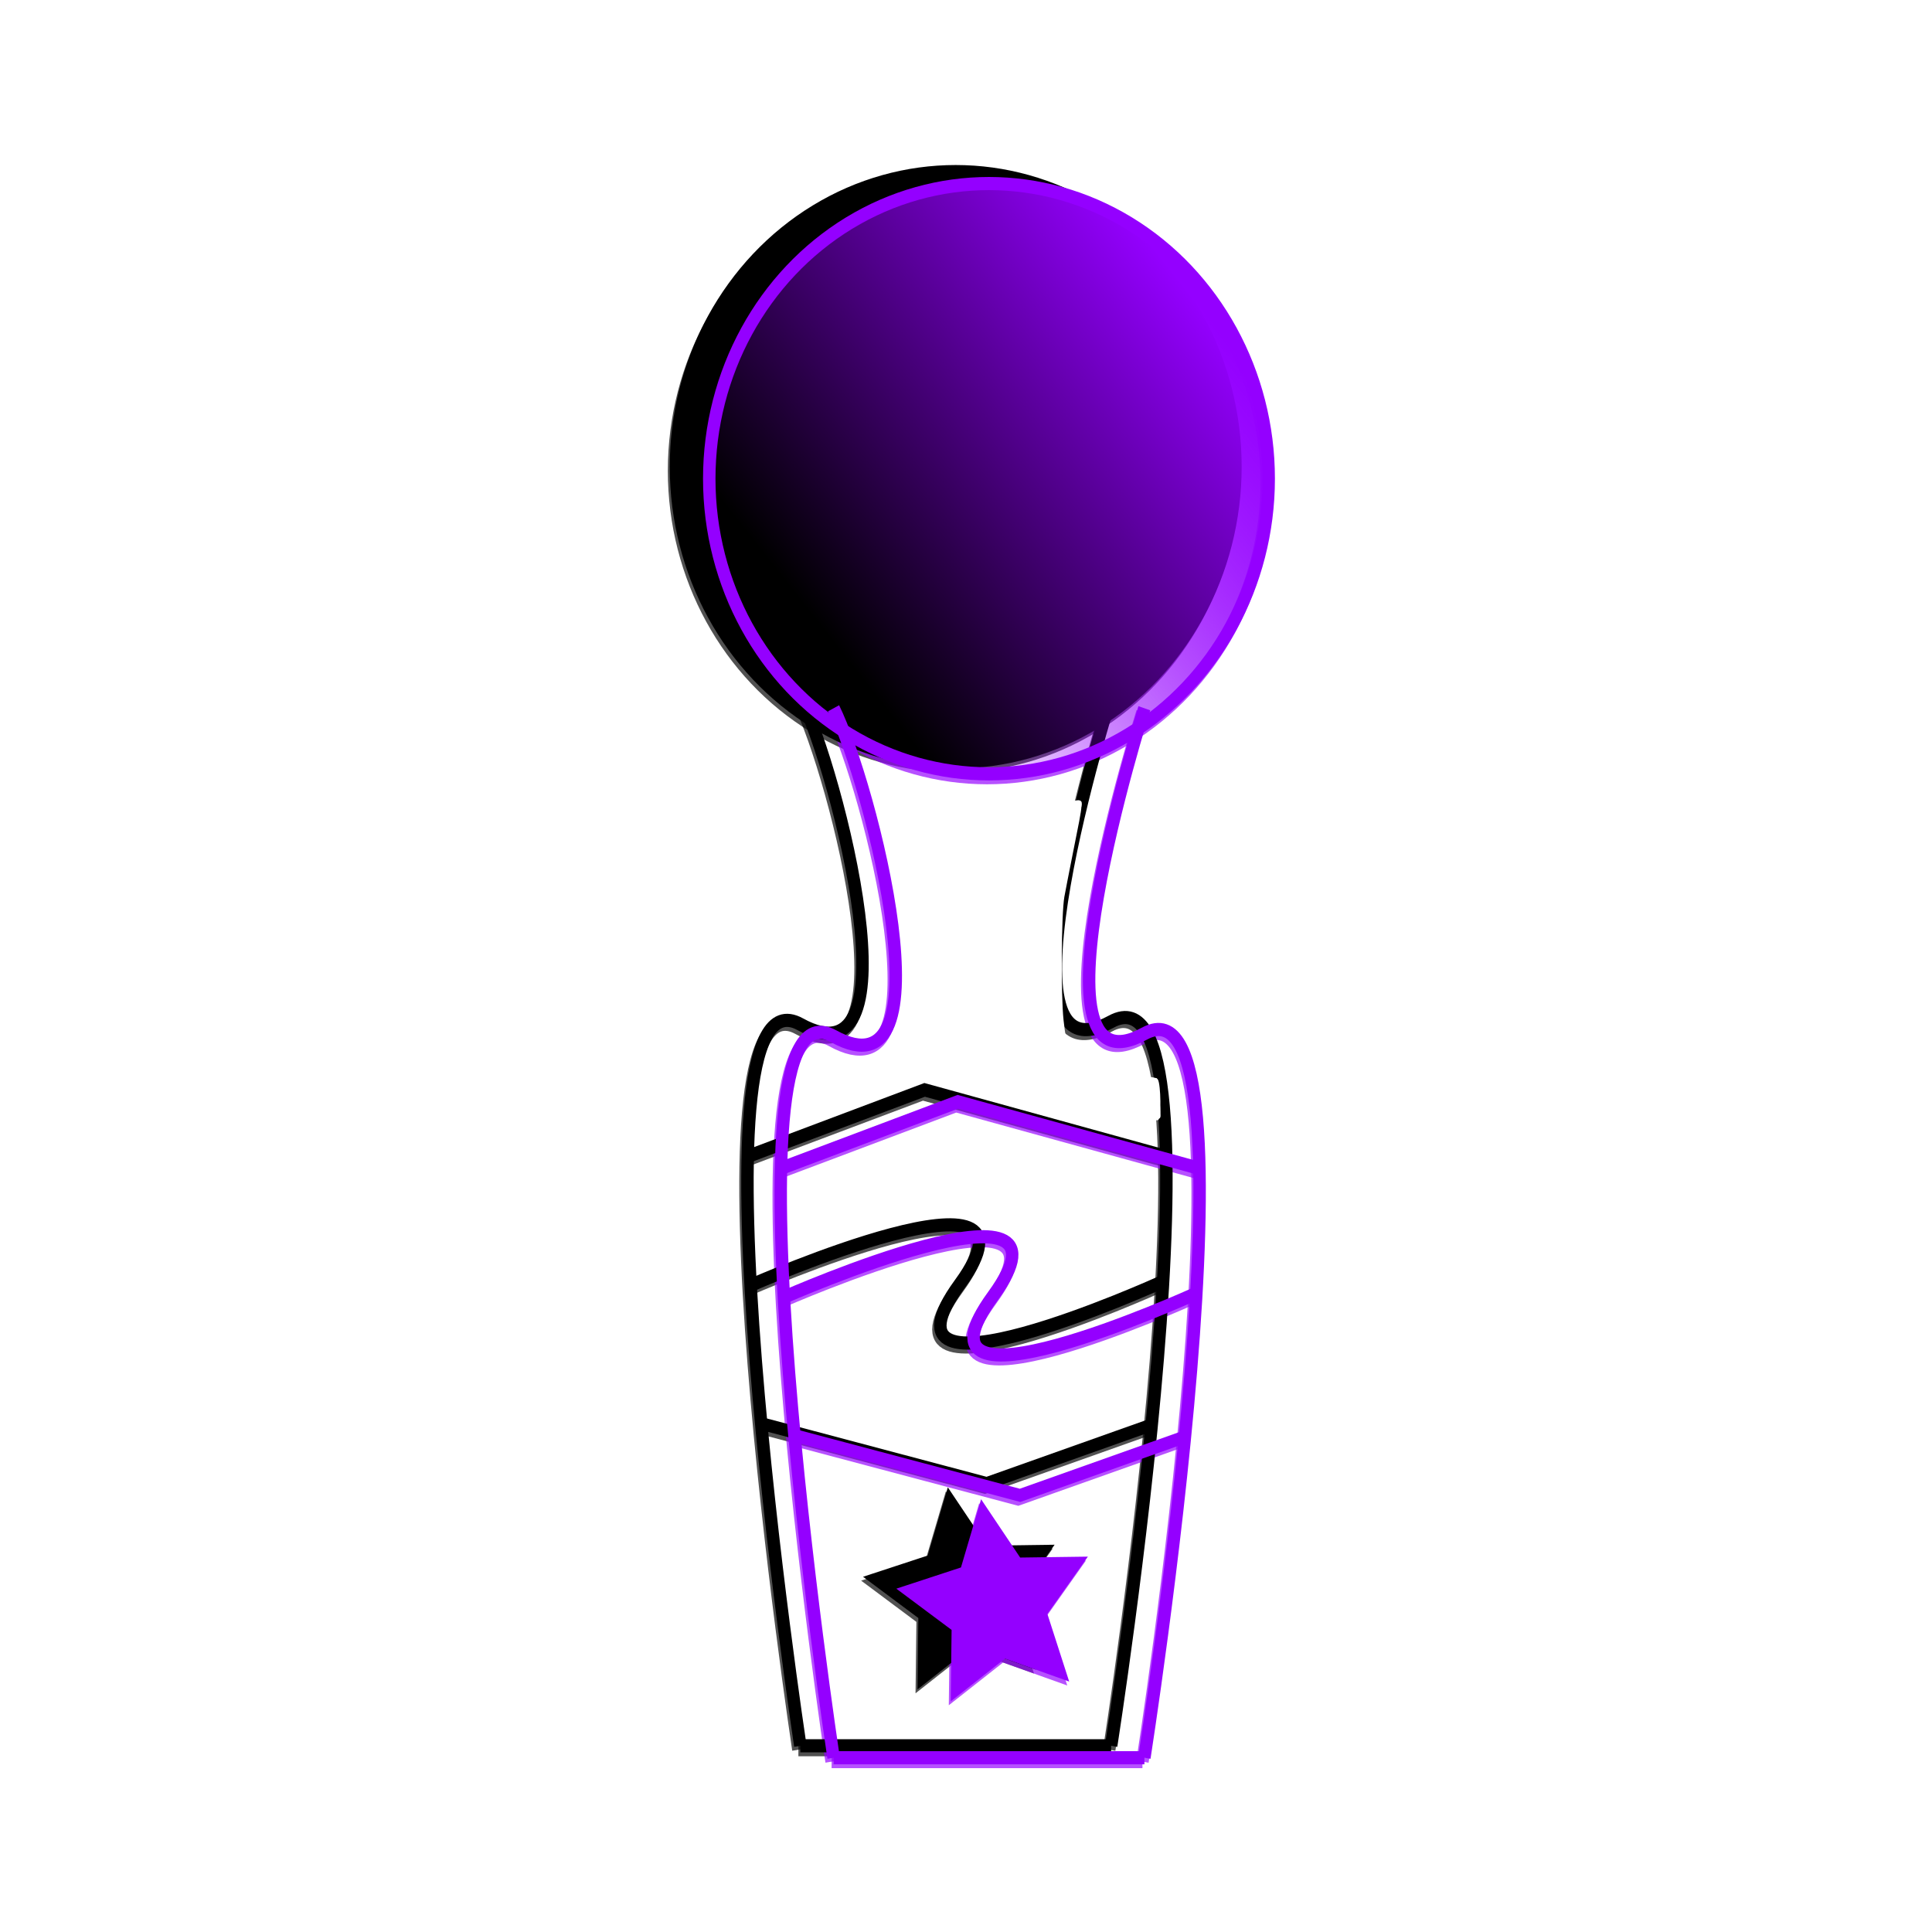 <?xml version="1.0" encoding="UTF-8" standalone="no"?>
<svg
   xmlns:dc="http://purl.org/dc/elements/1.1/"
   xmlns:cc="http://creativecommons.org/ns#"
   xmlns:rdf="http://www.w3.org/1999/02/22-rdf-syntax-ns#"
   xmlns:svg="http://www.w3.org/2000/svg"
   xmlns="http://www.w3.org/2000/svg"
   xmlns:xlink="http://www.w3.org/1999/xlink"
   xmlns:sodipodi="http://sodipodi.sourceforge.net/DTD/sodipodi-0.dtd"
   xmlns:inkscape="http://www.inkscape.org/namespaces/inkscape"
   width="200"
   height="200"
   viewBox="0 0 52.917 52.917"
   version="1.1"
   id="svg9527"
   inkscape:version="1.0.2 (e86c870879, 2021-01-15, custom)"
   sodipodi:docname="pd.svg"
   inkscape:export-filename="C:\Users\guilh\OneDrive\Ambiente de Trabalho\Estudar\12º ano\AI\edição de imagem\chessPieces\bin\pd.png"
   inkscape:export-xdpi="96"
   inkscape:export-ydpi="96">
  <defs
     id="defs9521">
    <linearGradient
       inkscape:collect="always"
       id="linearGradient10366">
      <stop
         style="stop-color:#9400ff;stop-opacity:1;"
         offset="0"
         id="stop10362" />
      <stop
         style="stop-color:#9400ff;stop-opacity:0;"
         offset="1"
         id="stop10364" />
    </linearGradient>
    <linearGradient
       inkscape:collect="always"
       xlink:href="#linearGradient10366"
       id="linearGradient10368"
       x1="33.073"
       y1="13.229"
       x2="25.135"
       y2="19.844"
       gradientUnits="userSpaceOnUse" />
    <linearGradient
       inkscape:collect="always"
       xlink:href="#linearGradient10366"
       id="linearGradient10442"
       gradientUnits="userSpaceOnUse"
       x1="33.073"
       y1="13.229"
       x2="25.135"
       y2="19.844"
       gradientTransform="translate(5.292,46.302)" />
    <linearGradient
       inkscape:collect="always"
       xlink:href="#linearGradient10366"
       id="linearGradient10572"
       gradientUnits="userSpaceOnUse"
       x1="33.073"
       y1="13.229"
       x2="25.135"
       y2="19.844"
       gradientTransform="translate(0.041,-0.079)" />
    <filter
       inkscape:collect="always"
       style="color-interpolation-filters:sRGB"
       id="filter26078"
       x="-0.053"
       width="1.105"
       y="-0.053"
       height="1.105">
      <feGaussianBlur
         inkscape:collect="always"
         stdDeviation="0.262"
         id="feGaussianBlur26080" />
    </filter>
    <filter
       inkscape:collect="always"
       style="color-interpolation-filters:sRGB"
       id="filter26082"
       x="-0.256"
       width="1.513"
       y="-0.03"
       height="1.059">
      <feGaussianBlur
         inkscape:collect="always"
         stdDeviation="0.262"
         id="feGaussianBlur26084" />
    </filter>
    <filter
       inkscape:collect="always"
       style="color-interpolation-filters:sRGB"
       id="filter26086"
       x="-0.267"
       width="1.534"
       y="-0.03"
       height="1.059">
      <feGaussianBlur
         inkscape:collect="always"
         stdDeviation="0.262"
         id="feGaussianBlur26088" />
    </filter>
    <filter
       inkscape:collect="always"
       style="color-interpolation-filters:sRGB"
       id="filter26090">
      <feGaussianBlur
         inkscape:collect="always"
         stdDeviation="0.262"
         id="feGaussianBlur26092" />
    </filter>
    <filter
       inkscape:collect="always"
       style="color-interpolation-filters:sRGB"
       id="filter26094"
       x="-0.072"
       width="1.143"
       y="-0.475"
       height="1.949">
      <feGaussianBlur
         inkscape:collect="always"
         stdDeviation="0.262"
         id="feGaussianBlur26096" />
    </filter>
    <filter
       inkscape:collect="always"
       style="color-interpolation-filters:sRGB"
       id="filter26098"
       x="-0.072"
       width="1.144"
       y="-0.263"
       height="1.527">
      <feGaussianBlur
         inkscape:collect="always"
         stdDeviation="0.262"
         id="feGaussianBlur26100" />
    </filter>
    <filter
       inkscape:collect="always"
       style="color-interpolation-filters:sRGB"
       id="filter26102"
       x="-0.076"
       width="1.152"
       y="-0.528"
       height="2.056">
      <feGaussianBlur
         inkscape:collect="always"
         stdDeviation="0.262"
         id="feGaussianBlur26104" />
    </filter>
    <filter
       inkscape:collect="always"
       style="color-interpolation-filters:sRGB"
       id="filter26106"
       x="-0.179"
       width="1.357"
       y="-0.179"
       height="1.357">
      <feGaussianBlur
         inkscape:collect="always"
         stdDeviation="0.262"
         id="feGaussianBlur26108" />
    </filter>
    <filter
       inkscape:collect="always"
       style="color-interpolation-filters:sRGB"
       id="filter26110"
       x="-0.053"
       width="1.105"
       y="-0.053"
       height="1.105">
      <feGaussianBlur
         inkscape:collect="always"
         stdDeviation="0.262"
         id="feGaussianBlur26112" />
    </filter>
    <filter
       inkscape:collect="always"
       style="color-interpolation-filters:sRGB"
       id="filter26114"
       x="-0.256"
       width="1.513"
       y="-0.03"
       height="1.059">
      <feGaussianBlur
         inkscape:collect="always"
         stdDeviation="0.262"
         id="feGaussianBlur26116" />
    </filter>
    <filter
       inkscape:collect="always"
       style="color-interpolation-filters:sRGB"
       id="filter26118"
       x="-0.267"
       width="1.534"
       y="-0.03"
       height="1.059">
      <feGaussianBlur
         inkscape:collect="always"
         stdDeviation="0.262"
         id="feGaussianBlur26120" />
    </filter>
    <filter
       inkscape:collect="always"
       style="color-interpolation-filters:sRGB"
       id="filter26122">
      <feGaussianBlur
         inkscape:collect="always"
         stdDeviation="0.262"
         id="feGaussianBlur26124" />
    </filter>
    <filter
       inkscape:collect="always"
       style="color-interpolation-filters:sRGB"
       id="filter26126"
       x="-0.072"
       width="1.143"
       y="-0.475"
       height="1.949">
      <feGaussianBlur
         inkscape:collect="always"
         stdDeviation="0.262"
         id="feGaussianBlur26128" />
    </filter>
    <filter
       inkscape:collect="always"
       style="color-interpolation-filters:sRGB"
       id="filter26130"
       x="-0.072"
       width="1.144"
       y="-0.263"
       height="1.527">
      <feGaussianBlur
         inkscape:collect="always"
         stdDeviation="0.262"
         id="feGaussianBlur26132" />
    </filter>
    <filter
       inkscape:collect="always"
       style="color-interpolation-filters:sRGB"
       id="filter26134"
       x="-0.076"
       width="1.152"
       y="-0.528"
       height="2.056">
      <feGaussianBlur
         inkscape:collect="always"
         stdDeviation="0.262"
         id="feGaussianBlur26136" />
    </filter>
    <filter
       inkscape:collect="always"
       style="color-interpolation-filters:sRGB"
       id="filter26138"
       x="-0.179"
       width="1.357"
       y="-0.179"
       height="1.357">
      <feGaussianBlur
         inkscape:collect="always"
         stdDeviation="0.262"
         id="feGaussianBlur26140" />
    </filter>
    <filter
       inkscape:collect="always"
       style="color-interpolation-filters:sRGB"
       id="filter26078-4"
       x="-0.053"
       width="1.105"
       y="-0.053"
       height="1.105">
      <feGaussianBlur
         inkscape:collect="always"
         stdDeviation="0.262"
         id="feGaussianBlur26080-2" />
    </filter>
    <filter
       inkscape:collect="always"
       style="color-interpolation-filters:sRGB"
       id="filter26082-4"
       x="-0.256"
       width="1.513"
       y="-0.03"
       height="1.059">
      <feGaussianBlur
         inkscape:collect="always"
         stdDeviation="0.262"
         id="feGaussianBlur26084-6" />
    </filter>
    <filter
       inkscape:collect="always"
       style="color-interpolation-filters:sRGB"
       id="filter26086-2"
       x="-0.267"
       width="1.534"
       y="-0.03"
       height="1.059">
      <feGaussianBlur
         inkscape:collect="always"
         stdDeviation="0.262"
         id="feGaussianBlur26088-7" />
    </filter>
    <filter
       inkscape:collect="always"
       style="color-interpolation-filters:sRGB"
       id="filter26090-8">
      <feGaussianBlur
         inkscape:collect="always"
         stdDeviation="0.262"
         id="feGaussianBlur26092-1" />
    </filter>
    <filter
       inkscape:collect="always"
       style="color-interpolation-filters:sRGB"
       id="filter26094-4"
       x="-0.072"
       width="1.143"
       y="-0.475"
       height="1.949">
      <feGaussianBlur
         inkscape:collect="always"
         stdDeviation="0.262"
         id="feGaussianBlur26096-5" />
    </filter>
    <filter
       inkscape:collect="always"
       style="color-interpolation-filters:sRGB"
       id="filter26098-3"
       x="-0.072"
       width="1.144"
       y="-0.263"
       height="1.527">
      <feGaussianBlur
         inkscape:collect="always"
         stdDeviation="0.262"
         id="feGaussianBlur26100-9" />
    </filter>
    <filter
       inkscape:collect="always"
       style="color-interpolation-filters:sRGB"
       id="filter26102-6"
       x="-0.076"
       width="1.152"
       y="-0.528"
       height="2.056">
      <feGaussianBlur
         inkscape:collect="always"
         stdDeviation="0.262"
         id="feGaussianBlur26104-9" />
    </filter>
    <filter
       inkscape:collect="always"
       style="color-interpolation-filters:sRGB"
       id="filter26106-9"
       x="-0.179"
       width="1.357"
       y="-0.179"
       height="1.357">
      <feGaussianBlur
         inkscape:collect="always"
         stdDeviation="0.262"
         id="feGaussianBlur26108-5" />
    </filter>
    <filter
       inkscape:collect="always"
       style="color-interpolation-filters:sRGB"
       id="filter26110-2"
       x="-0.053"
       width="1.105"
       y="-0.053"
       height="1.105">
      <feGaussianBlur
         inkscape:collect="always"
         stdDeviation="0.262"
         id="feGaussianBlur26112-2" />
    </filter>
    <filter
       inkscape:collect="always"
       style="color-interpolation-filters:sRGB"
       id="filter26114-6"
       x="-0.256"
       width="1.513"
       y="-0.03"
       height="1.059">
      <feGaussianBlur
         inkscape:collect="always"
         stdDeviation="0.262"
         id="feGaussianBlur26116-0" />
    </filter>
    <filter
       inkscape:collect="always"
       style="color-interpolation-filters:sRGB"
       id="filter26118-4"
       x="-0.267"
       width="1.534"
       y="-0.03"
       height="1.059">
      <feGaussianBlur
         inkscape:collect="always"
         stdDeviation="0.262"
         id="feGaussianBlur26120-8" />
    </filter>
    <filter
       inkscape:collect="always"
       style="color-interpolation-filters:sRGB"
       id="filter26122-9">
      <feGaussianBlur
         inkscape:collect="always"
         stdDeviation="0.262"
         id="feGaussianBlur26124-3" />
    </filter>
    <filter
       inkscape:collect="always"
       style="color-interpolation-filters:sRGB"
       id="filter26126-9"
       x="-0.072"
       width="1.143"
       y="-0.475"
       height="1.949">
      <feGaussianBlur
         inkscape:collect="always"
         stdDeviation="0.262"
         id="feGaussianBlur26128-7" />
    </filter>
    <filter
       inkscape:collect="always"
       style="color-interpolation-filters:sRGB"
       id="filter26130-6"
       x="-0.072"
       width="1.144"
       y="-0.263"
       height="1.527">
      <feGaussianBlur
         inkscape:collect="always"
         stdDeviation="0.262"
         id="feGaussianBlur26132-0" />
    </filter>
    <filter
       inkscape:collect="always"
       style="color-interpolation-filters:sRGB"
       id="filter26134-1"
       x="-0.076"
       width="1.152"
       y="-0.528"
       height="2.056">
      <feGaussianBlur
         inkscape:collect="always"
         stdDeviation="0.262"
         id="feGaussianBlur26136-2" />
    </filter>
    <filter
       inkscape:collect="always"
       style="color-interpolation-filters:sRGB"
       id="filter26138-6"
       x="-0.179"
       width="1.357"
       y="-0.179"
       height="1.357">
      <feGaussianBlur
         inkscape:collect="always"
         stdDeviation="0.262"
         id="feGaussianBlur26140-4" />
    </filter>
  </defs>
  <sodipodi:namedview
     id="base"
     pagecolor="#ffffff"
     bordercolor="#666666"
     borderopacity="1.0"
     inkscape:pageopacity="0.0"
     inkscape:pageshadow="2"
     inkscape:zoom="3.959798"
     inkscape:cx="108.04907"
     inkscape:cy="106.05736"
     inkscape:document-units="mm"
     inkscape:current-layer="layer1"
     inkscape:document-rotation="0"
     showgrid="true"
     units="px"
     showguides="true"
     inkscape:guide-bbox="true"
     inkscape:snap-global="true"
     inkscape:window-width="1738"
     inkscape:window-height="1030"
     inkscape:window-x="151"
     inkscape:window-y="0"
     inkscape:window-maximized="0">
    <inkscape:grid
       type="xygrid"
       id="grid10090" />
    <sodipodi:guide
       position="27.781,48.948"
       orientation="0,-1"
       id="guide10092" />
    <sodipodi:guide
       position="5.292,25.135"
       orientation="1,0"
       id="guide10094" />
    <sodipodi:guide
       position="27.662,4.474"
       orientation="0,-1"
       id="guide10096" />
    <sodipodi:guide
       position="47.625,25.135"
       orientation="1,0"
       id="guide10098" />
  </sodipodi:namedview>
  <g
     inkscape:label="Camada 1"
     inkscape:groupmode="layer"
     id="layer1">
    <circle
       style="opacity:0.68;fill:url(#linearGradient10442);fill-opacity:1;stroke:#9400ff;stroke-width:0.265;stroke-opacity:1"
       id="path10100-6"
       cx="33.734"
       cy="62.839"
       r="5.953" />
    <path
       style="opacity:0.68;fill:none;stroke:#9400ff;stroke-width:0.265px;stroke-linecap:butt;stroke-linejoin:miter;stroke-opacity:1"
       d="m 30.427,67.469 c 0.795,1.526 2.532,7.945 1e-6,6.615 -2.532,-1.33 -1e-6,14.552 -1e-6,14.552"
       id="path10104-46"
       sodipodi:nodetypes="czc" />
    <path
       style="opacity:0.68;fill:none;stroke:#9400ff;stroke-width:0.265px;stroke-linecap:butt;stroke-linejoin:miter;stroke-opacity:1"
       d="m 37.042,67.469 c 0,0 -2.646,7.938 0,6.563 2.646,-1.375 0,14.604 0,14.604"
       id="path10106-5"
       sodipodi:nodetypes="czc" />
    <path
       style="opacity:0.68;fill:none;stroke:#9400ff;stroke-width:0.265px;stroke-linecap:butt;stroke-linejoin:miter;stroke-opacity:1"
       d="m 30.427,88.635 c 6.615,0 6.615,0 6.615,0"
       id="path10108-6" />
    <path
       style="opacity:0.68;fill:none;stroke:#9400ff;stroke-width:0.265px;stroke-linecap:butt;stroke-linejoin:miter;stroke-opacity:1"
       d="m 29.364,76.729 3.709,-1.323 5.058,1.323 -0.002,-0.024"
       id="path10110-9"
       sodipodi:nodetypes="cccc" />
    <path
       style="opacity:0.68;fill:none;stroke:#9400ff;stroke-width:0.265px;stroke-linecap:butt;stroke-linejoin:miter;stroke-opacity:1"
       d="m 29.364,79.351 c 0,0 6.532,-2.731 4.459,-0.031 -2.073,2.7 4.275,-0.029 4.275,-0.029"
       id="path10112-2"
       sodipodi:nodetypes="czc" />
    <path
       style="opacity:0.68;fill:none;stroke:#9400ff;stroke-width:0.256px;stroke-linecap:butt;stroke-linejoin:miter;stroke-opacity:1"
       d="m 29.67,82.154 4.725,1.189 3.532,-1.189"
       id="path10114-7"
       sodipodi:nodetypes="ccc" />
    <path
       sodipodi:type="star"
       style="opacity:0.68;fill:#9400ff;stroke:#9400ff;stroke-width:0.265;stroke-opacity:1"
       id="path10120-6"
       sodipodi:sides="5"
       sodipodi:cx="33.906403"
       sodipodi:cy="85.564903"
       sodipodi:r1="1.8708867"
       sodipodi:r2="0.93544334"
       sodipodi:arg1="0.78539816"
       sodipodi:arg2="1.4137167"
       inkscape:flatsided="false"
       inkscape:rounded="0"
       inkscape:randomized="0"
       inkscape:transform-center-x="0.090440696"
       inkscape:transform-center-y="-0.09044083"
       d="m 35.229,86.888 -1.177,-0.399 -0.996,0.743 0.016,-1.242 -1.014,-0.717 1.186,-0.369 0.369,-1.186 0.717,1.014 1.242,-0.016 -0.743,0.996 z" />
    <circle
       style="opacity:0.68;fill:#000000;fill-opacity:1;stroke:#000000;stroke-width:0.265;stroke-opacity:1"
       id="path10100-1-5"
       cx="12.527"
       cy="61.813"
       r="5.953" />
    <path
       style="opacity:0.68;fill:none;stroke:#000000;stroke-width:0.265px;stroke-linecap:butt;stroke-linejoin:miter;stroke-opacity:1"
       d="m 9.22,66.444 c 0.795,1.526 2.532,7.945 10e-7,6.615 -2.532,-1.33 -10e-7,14.552 -10e-7,14.552"
       id="path10104-07-3"
       sodipodi:nodetypes="czc" />
    <path
       style="opacity:0.68;fill:none;stroke:#000000;stroke-width:0.265px;stroke-linecap:butt;stroke-linejoin:miter;stroke-opacity:1"
       d="m 15.834,66.444 c 0,0 -2.646,7.938 0,6.563 2.646,-1.375 0,14.604 0,14.604"
       id="path10106-8-3"
       sodipodi:nodetypes="czc" />
    <path
       style="opacity:0.68;fill:none;stroke:#000000;stroke-width:0.265px;stroke-linecap:butt;stroke-linejoin:miter;stroke-opacity:1"
       d="m 9.22,87.61 c 6.615,0 6.615,0 6.615,0"
       id="path10108-1-2" />
    <path
       style="opacity:0.68;fill:none;stroke:#000000;stroke-width:0.265px;stroke-linecap:butt;stroke-linejoin:miter;stroke-opacity:1"
       d="m 8.157,75.704 3.709,-1.323 5.058,1.323 -0.002,-0.024"
       id="path10110-6-2"
       sodipodi:nodetypes="cccc" />
    <path
       style="opacity:0.68;fill:none;stroke:#000000;stroke-width:0.265px;stroke-linecap:butt;stroke-linejoin:miter;stroke-opacity:1"
       d="m 8.157,78.326 c 0,0 6.532,-2.731 4.459,-0.031 -2.073,2.7 4.275,-0.029 4.275,-0.029"
       id="path10112-0-4"
       sodipodi:nodetypes="czc" />
    <path
       style="opacity:0.68;fill:none;stroke:#000000;stroke-width:0.256px;stroke-linecap:butt;stroke-linejoin:miter;stroke-opacity:1"
       d="M 8.463,81.129 13.189,82.319 16.721,81.129"
       id="path10114-6-0"
       sodipodi:nodetypes="ccc" />
    <path
       sodipodi:type="star"
       style="opacity:0.68;fill:#000000;fill-opacity:1;stroke:#000000;stroke-width:0.265;stroke-opacity:1"
       id="path10120-3-2"
       sodipodi:sides="5"
       sodipodi:cx="12.699109"
       sodipodi:cy="84.539818"
       sodipodi:r1="1.8708867"
       sodipodi:r2="0.93544334"
       sodipodi:arg1="0.78539816"
       sodipodi:arg2="1.4137167"
       inkscape:flatsided="false"
       inkscape:rounded="0"
       inkscape:randomized="0"
       inkscape:transform-center-x="0.090440696"
       inkscape:transform-center-y="-0.09044083"
       d="m 14.022,85.863 -1.177,-0.399 -0.996,0.743 0.016,-1.242 -1.014,-0.717 1.186,-0.369 0.369,-1.186 0.717,1.014 1.242,-0.016 -0.743,0.996 z" />
    <g
       id="g26174-9"
       transform="translate(21.248,-4.009)"
       style="fill:#ffffff;fill-opacity:1;stroke:#ffffff;stroke-opacity:1" />
    <path
       style="fill:#ffffff;fill-opacity:1;stroke:#ffffff;stroke-width:0.253;stroke-opacity:1"
       d=""
       id="path1488"
       transform="scale(0.265)" />
    <g
       id="g1076"
       transform="matrix(1.287,0,0,1.358,-5.53,-8.967)">
      <g
         id="g26174-90"
         transform="translate(-3.408,-0.134)"
         style="fill:#ffffff;fill-opacity:1;stroke:#ffffff;stroke-opacity:1">
        <circle
           style="opacity:0.68;fill:#ffffff;fill-opacity:1;stroke:#ffffff;stroke-width:0.265;stroke-opacity:1"
           id="path10100-1-2"
           cx="27.735"
           cy="16.296"
           r="5.953" />
        <path
           style="opacity:0.68;fill:#ffffff;fill-opacity:1;stroke:#ffffff;stroke-width:0.265px;stroke-linecap:butt;stroke-linejoin:miter;stroke-opacity:1"
           d="m 24.428,20.926 c 0.795,1.526 2.532,7.945 10e-7,6.615 -2.532,-1.33 -10e-7,14.552 -10e-7,14.552"
           id="path10104-07-30"
           sodipodi:nodetypes="czc" />
        <path
           style="opacity:0.68;fill:#ffffff;fill-opacity:1;stroke:#ffffff;stroke-width:0.265px;stroke-linecap:butt;stroke-linejoin:miter;stroke-opacity:1"
           d="m 31.043,20.926 c 0,0 -2.646,7.938 0,6.563 2.646,-1.375 0,14.604 0,14.604"
           id="path10106-8-5"
           sodipodi:nodetypes="czc" />
        <path
           style="opacity:0.68;fill:#ffffff;fill-opacity:1;stroke:#ffffff;stroke-width:0.265px;stroke-linecap:butt;stroke-linejoin:miter;stroke-opacity:1"
           d="m 24.428,42.093 c 6.615,0 6.615,0 6.615,0"
           id="path10108-1-5" />
        <path
           style="opacity:0.68;fill:#ffffff;fill-opacity:1;stroke:#ffffff;stroke-width:0.265px;stroke-linecap:butt;stroke-linejoin:miter;stroke-opacity:1"
           d="m 23.365,30.187 3.709,-1.323 5.058,1.323 -0.002,-0.024"
           id="path10110-6-68"
           sodipodi:nodetypes="cccc" />
        <path
           style="opacity:0.68;fill:#ffffff;fill-opacity:1;stroke:#ffffff;stroke-width:0.265px;stroke-linecap:butt;stroke-linejoin:miter;stroke-opacity:1"
           d="m 23.365,32.809 c 0,0 6.532,-2.731 4.459,-0.031 -2.073,2.7 4.275,-0.029 4.275,-0.029"
           id="path10112-0-7"
           sodipodi:nodetypes="czc" />
        <path
           style="opacity:0.68;fill:#ffffff;fill-opacity:1;stroke:#ffffff;stroke-width:0.256px;stroke-linecap:butt;stroke-linejoin:miter;stroke-opacity:1"
           d="m 23.671,35.612 4.725,1.189 3.532,-1.189"
           id="path10114-6-01"
           sodipodi:nodetypes="ccc" />
        <path
           sodipodi:type="star"
           style="opacity:0.68;fill:#ffffff;fill-opacity:1;stroke:#ffffff;stroke-width:0.265;stroke-opacity:1"
           id="path10120-3-5"
           sodipodi:sides="5"
           sodipodi:cx="27.907286"
           sodipodi:cy="39.022411"
           sodipodi:r1="1.8708867"
           sodipodi:r2="0.93544334"
           sodipodi:arg1="0.78539816"
           sodipodi:arg2="1.4137167"
           inkscape:flatsided="false"
           inkscape:rounded="0"
           inkscape:randomized="0"
           inkscape:transform-center-x="0.090440696"
           inkscape:transform-center-y="-0.09044083"
           d="m 29.23,40.345 -1.177,-0.399 -0.996,0.743 0.016,-1.242 -1.014,-0.717 1.186,-0.369 0.369,-1.186 0.717,1.014 1.242,-0.016 -0.743,0.996 z" />
        <circle
           style="opacity:0.68;fill:#ffffff;fill-opacity:1;stroke:#ffffff;stroke-width:0.265;stroke-opacity:1"
           id="path10100-3"
           cx="28.443"
           cy="16.536"
           r="5.953" />
        <path
           style="opacity:0.68;fill:#ffffff;fill-opacity:1;stroke:#ffffff;stroke-width:0.265px;stroke-linecap:butt;stroke-linejoin:miter;stroke-opacity:1"
           d="m 25.135,21.167 c 0.795,1.526 2.532,7.945 1e-6,6.615 -2.532,-1.33 -1e-6,14.552 -1e-6,14.552"
           id="path10104-4"
           sodipodi:nodetypes="czc" />
        <path
           style="opacity:0.68;fill:#ffffff;fill-opacity:1;stroke:#ffffff;stroke-width:0.265px;stroke-linecap:butt;stroke-linejoin:miter;stroke-opacity:1"
           d="m 31.75,21.167 c 0,0 -2.646,7.938 0,6.563 2.646,-1.375 0,14.604 0,14.604"
           id="path10106-2"
           sodipodi:nodetypes="czc" />
        <path
           style="opacity:0.68;fill:#ffffff;fill-opacity:1;stroke:#ffffff;stroke-width:0.265px;stroke-linecap:butt;stroke-linejoin:miter;stroke-opacity:1"
           d="m 25.135,42.333 c 6.615,0 6.615,0 6.615,0"
           id="path10108-62" />
        <path
           style="opacity:0.68;fill:#ffffff;fill-opacity:1;stroke:#ffffff;stroke-width:0.265px;stroke-linecap:butt;stroke-linejoin:miter;stroke-opacity:1"
           d="m 24.072,30.427 3.709,-1.323 5.058,1.323 -0.002,-0.024"
           id="path10110-8"
           sodipodi:nodetypes="cccc" />
        <path
           style="opacity:0.68;fill:#ffffff;fill-opacity:1;stroke:#ffffff;stroke-width:0.265px;stroke-linecap:butt;stroke-linejoin:miter;stroke-opacity:1"
           d="m 24.072,33.049 c 0,0 6.532,-2.731 4.459,-0.031 -2.073,2.7 4.275,-0.029 4.275,-0.029"
           id="path10112-4"
           sodipodi:nodetypes="czc" />
        <path
           style="opacity:0.68;fill:#ffffff;fill-opacity:1;stroke:#ffffff;stroke-width:0.256px;stroke-linecap:butt;stroke-linejoin:miter;stroke-opacity:1"
           d="m 24.379,35.852 4.725,1.189 3.532,-1.189"
           id="path10114-72"
           sodipodi:nodetypes="ccc" />
        <path
           sodipodi:type="star"
           style="opacity:0.68;fill:#ffffff;fill-opacity:1;stroke:#ffffff;stroke-width:0.265;stroke-opacity:1"
           id="path10120-5"
           sodipodi:sides="5"
           sodipodi:cx="28.614737"
           sodipodi:cy="39.262817"
           sodipodi:r1="1.8708867"
           sodipodi:r2="0.93544334"
           sodipodi:arg1="0.78539816"
           sodipodi:arg2="1.4137167"
           inkscape:flatsided="false"
           inkscape:rounded="0"
           inkscape:randomized="0"
           inkscape:transform-center-x="0.090440696"
           inkscape:transform-center-y="-0.09044083"
           d="m 29.938,40.586 -1.177,-0.399 -0.996,0.743 0.016,-1.242 -1.014,-0.717 1.186,-0.369 0.369,-1.186 0.717,1.014 1.242,-0.016 -0.743,0.996 z" />
        <circle
           style="opacity:1;fill:#ffffff;fill-opacity:1;stroke:#ffffff;stroke-width:0.265;stroke-opacity:1;filter:url(#filter26078-4)"
           id="path10100-1-36-7"
           cx="27.776"
           cy="16.217"
           r="5.953" />
        <path
           style="opacity:1;fill:#ffffff;fill-opacity:1;stroke:#ffffff;stroke-width:0.265px;stroke-linecap:butt;stroke-linejoin:miter;stroke-opacity:1;filter:url(#filter26082-4)"
           d="m 24.469,20.847 c 0.795,1.526 2.532,7.945 1e-6,6.615 -2.532,-1.33 -1e-6,14.552 -1e-6,14.552"
           id="path10104-07-4-4"
           sodipodi:nodetypes="czc" />
        <path
           style="opacity:1;fill:#ffffff;fill-opacity:1;stroke:#ffffff;stroke-width:0.265px;stroke-linecap:butt;stroke-linejoin:miter;stroke-opacity:1;filter:url(#filter26086-2)"
           d="m 31.084,20.847 c 0,0 -2.646,7.938 0,6.563 2.646,-1.375 0,14.604 0,14.604"
           id="path10106-8-7-3"
           sodipodi:nodetypes="czc" />
        <path
           style="opacity:1;fill:#ffffff;fill-opacity:1;stroke:#ffffff;stroke-width:0.265px;stroke-linecap:butt;stroke-linejoin:miter;stroke-opacity:1;filter:url(#filter26090-8)"
           d="m 24.469,42.014 c 6.615,0 6.615,0 6.615,0"
           id="path10108-1-97-4" />
        <path
           style="opacity:1;fill:#ffffff;fill-opacity:1;stroke:#ffffff;stroke-width:0.265px;stroke-linecap:butt;stroke-linejoin:miter;stroke-opacity:1;filter:url(#filter26094-4)"
           d="m 23.406,30.108 3.709,-1.323 5.058,1.323 -0.002,-0.024"
           id="path10110-6-6-8"
           sodipodi:nodetypes="cccc" />
        <path
           style="opacity:1;fill:#ffffff;fill-opacity:1;stroke:#ffffff;stroke-width:0.265px;stroke-linecap:butt;stroke-linejoin:miter;stroke-opacity:1;filter:url(#filter26098-3)"
           d="m 23.406,32.73 c 0,0 6.532,-2.731 4.459,-0.031 -2.073,2.7 4.275,-0.029 4.275,-0.029"
           id="path10112-0-6-8"
           sodipodi:nodetypes="czc" />
        <path
           style="opacity:1;fill:#ffffff;fill-opacity:1;stroke:#ffffff;stroke-width:0.256px;stroke-linecap:butt;stroke-linejoin:miter;stroke-opacity:1;filter:url(#filter26102-6)"
           d="m 23.712,35.533 4.725,1.189 3.532,-1.189"
           id="path10114-6-1-4"
           sodipodi:nodetypes="ccc" />
        <path
           sodipodi:type="star"
           style="opacity:1;fill:#ffffff;fill-opacity:1;stroke:#ffffff;stroke-width:0.265;stroke-opacity:1;filter:url(#filter26106-9)"
           id="path10120-3-25-7"
           sodipodi:sides="5"
           sodipodi:cx="27.948421"
           sodipodi:cy="38.943615"
           sodipodi:r1="1.8708867"
           sodipodi:r2="0.93544334"
           sodipodi:arg1="0.78539816"
           sodipodi:arg2="1.4137167"
           inkscape:flatsided="false"
           inkscape:rounded="0"
           inkscape:randomized="0"
           inkscape:transform-center-x="0.090440696"
           inkscape:transform-center-y="-0.09044083"
           d="m 29.271,40.267 -1.177,-0.399 -0.996,0.743 0.016,-1.242 -1.014,-0.717 1.186,-0.369 0.369,-1.186 0.717,1.014 1.242,-0.016 -0.743,0.996 z" />
        <circle
           style="opacity:1;fill:#ffffff;fill-opacity:1;stroke:#ffffff;stroke-width:0.265;stroke-opacity:1;filter:url(#filter26110-2)"
           id="path10100-5-1"
           cx="28.484"
           cy="16.458"
           r="5.953" />
        <path
           style="opacity:1;fill:#ffffff;fill-opacity:1;stroke:#ffffff;stroke-width:0.265px;stroke-linecap:butt;stroke-linejoin:miter;stroke-opacity:1;filter:url(#filter26114-6)"
           d="m 25.177,21.088 c 0.795,1.526 2.532,7.945 1e-6,6.615 -2.532,-1.33 -1e-6,14.552 -1e-6,14.552"
           id="path10104-1-9"
           sodipodi:nodetypes="czc" />
        <path
           style="opacity:1;fill:#ffffff;fill-opacity:1;stroke:#ffffff;stroke-width:0.265px;stroke-linecap:butt;stroke-linejoin:miter;stroke-opacity:1;filter:url(#filter26118-4)"
           d="m 31.791,21.088 c 0,0 -2.646,7.938 0,6.563 2.646,-1.375 0,14.604 0,14.604"
           id="path10106-50-8"
           sodipodi:nodetypes="czc" />
        <path
           style="opacity:1;fill:#ffffff;fill-opacity:1;stroke:#ffffff;stroke-width:0.265px;stroke-linecap:butt;stroke-linejoin:miter;stroke-opacity:1;filter:url(#filter26122-9)"
           d="m 25.177,42.255 c 6.615,0 6.615,0 6.615,0"
           id="path10108-8-7" />
        <path
           style="opacity:1;fill:#ffffff;fill-opacity:1;stroke:#ffffff;stroke-width:0.265px;stroke-linecap:butt;stroke-linejoin:miter;stroke-opacity:1;filter:url(#filter26126-9)"
           d="m 24.113,30.348 3.709,-1.323 5.058,1.323 -0.002,-0.024"
           id="path10110-1-2"
           sodipodi:nodetypes="cccc" />
        <path
           style="opacity:1;fill:#ffffff;fill-opacity:1;stroke:#ffffff;stroke-width:0.265px;stroke-linecap:butt;stroke-linejoin:miter;stroke-opacity:1;filter:url(#filter26130-6)"
           d="m 24.113,32.97 c 0,0 6.532,-2.731 4.459,-0.031 -2.073,2.7 4.275,-0.029 4.275,-0.029"
           id="path10112-87-7"
           sodipodi:nodetypes="czc" />
        <path
           style="opacity:1;fill:#ffffff;fill-opacity:1;stroke:#ffffff;stroke-width:0.256px;stroke-linecap:butt;stroke-linejoin:miter;stroke-opacity:1;filter:url(#filter26134-1)"
           d="m 24.42,35.774 4.725,1.189 3.532,-1.189"
           id="path10114-48-1"
           sodipodi:nodetypes="ccc" />
        <path
           sodipodi:type="star"
           style="opacity:1;fill:#ffffff;fill-opacity:1;stroke:#ffffff;stroke-width:0.265;stroke-opacity:1;filter:url(#filter26138-6)"
           id="path10120-159-4"
           sodipodi:sides="5"
           sodipodi:cx="28.655872"
           sodipodi:cy="39.184017"
           sodipodi:r1="1.8708867"
           sodipodi:r2="0.93544334"
           sodipodi:arg1="0.78539816"
           sodipodi:arg2="1.4137167"
           inkscape:flatsided="false"
           inkscape:rounded="0"
           inkscape:randomized="0"
           inkscape:transform-center-x="0.090440696"
           inkscape:transform-center-y="-0.09044083"
           d="m 29.979,40.507 -1.177,-0.399 -0.996,0.743 0.016,-1.242 -1.014,-0.717 1.186,-0.369 0.369,-1.186 0.717,1.014 1.242,-0.016 -0.743,0.996 z" />
      </g>
      <path
         style="fill:#ffffff;fill-opacity:1;stroke:#ffffff;stroke-width:0.067;stroke-opacity:1"
         d="m 25.982,33.039 c 0,-0.024 0.075,-0.155 0.167,-0.29 0.134,-0.198 0.167,-0.328 0.167,-0.667 0,-0.526 -0.129,-0.843 -0.414,-1.016 -0.192,-0.117 -0.336,-0.135 -1.094,-0.135 -0.949,-2.64e-4 -1.321,0.071 -2.624,0.505 -0.38,0.126 -0.703,0.23 -0.718,0.23 -0.015,0 -0.028,-0.193 -0.028,-0.429 v -0.429 l 0.284,-0.105 c 1.525,-0.563 2.583,-0.908 2.783,-0.907 0.214,0.001 4.199,1.013 4.237,1.076 0.008,0.014 -2.65e-4,0.321 -0.019,0.683 l -0.034,0.658 -0.399,0.162 c -0.896,0.364 -2.307,0.77 -2.307,0.664 z"
         id="path1478" />
      <path
         style="fill:#ffffff;fill-opacity:1;stroke:#ffffff;stroke-width:0.067;stroke-opacity:1"
         d="m 23.543,35.452 -1.871,-0.479 -0.059,-0.792 c -0.048,-0.649 -0.042,-0.803 0.033,-0.85 0.174,-0.109 2.096,-0.717 2.418,-0.765 l 0.321,-0.048 -0.204,0.322 c -0.167,0.264 -0.203,0.389 -0.199,0.693 0.007,0.502 0.129,0.809 0.394,0.989 0.202,0.137 0.299,0.15 1.102,0.15 0.772,0 0.967,-0.024 1.582,-0.197 0.386,-0.108 0.874,-0.262 1.085,-0.341 0.211,-0.079 0.399,-0.129 0.417,-0.111 0.018,0.018 0.012,0.26 -0.014,0.539 l -0.046,0.506 -1.311,0.437 c -0.721,0.24 -1.416,0.434 -1.545,0.431 -0.129,-0.003 -1.076,-0.221 -2.105,-0.484 z"
         id="path1480" />
      <path
         style="fill:#ffffff;fill-opacity:1;stroke:#ffffff;stroke-width:0.067;stroke-opacity:1"
         d="m 22.508,41.821 c 0,-0.11 -0.046,-0.509 -0.103,-0.885 -0.159,-1.059 -0.558,-4.221 -0.535,-4.244 0.011,-0.011 0.505,0.106 1.098,0.261 0.985,0.257 1.077,0.294 1.077,0.43 0,0.249 -0.211,0.415 -0.711,0.56 -0.262,0.076 -0.512,0.181 -0.554,0.232 -0.048,0.058 -0.07,0.29 -0.058,0.616 l 0.02,0.523 0.401,0.273 0.401,0.273 0.043,0.605 c 0.063,0.884 0.069,0.89 0.803,0.89 0.579,0 0.617,-0.009 0.835,-0.2 0.258,-0.226 0.385,-0.241 0.852,-0.1 0.469,0.142 0.854,0.128 1.066,-0.039 0.157,-0.123 0.176,-0.184 0.176,-0.557 0,-0.23 -0.045,-0.566 -0.1,-0.747 -0.127,-0.419 -0.138,-0.363 0.132,-0.703 0.223,-0.281 0.233,-0.317 0.234,-0.836 7.94e-4,-0.654 -0.043,-0.706 -0.623,-0.749 l -0.412,-0.031 0.864,-0.29 c 0.475,-0.159 0.872,-0.282 0.881,-0.272 0.022,0.022 -0.248,2.098 -0.474,3.645 -0.093,0.637 -0.169,1.246 -0.169,1.353 v 0.194 h -2.572 -2.572 z"
         id="path1482" />
      <path
         style="fill:#ffffff;fill-opacity:1;stroke:#ffffff;stroke-width:0.067;stroke-opacity:1"
         d="m 21.445,42.606 c -0.184,-0.094 -0.375,-0.343 -0.442,-0.575 -0.033,-0.115 -0.024,-0.145 0.035,-0.109 0.05,0.031 0.044,-0.01 -0.018,-0.109 -0.084,-0.135 -0.215,-0.92 -0.356,-2.13 -0.066,-0.564 -0.092,-0.769 -0.189,-1.47 -0.053,-0.386 -0.115,-0.924 -0.136,-1.195 -0.022,-0.272 -0.051,-0.512 -0.065,-0.535 -0.014,-0.023 -0.043,-0.322 -0.066,-0.666 -0.022,-0.344 -0.052,-0.644 -0.067,-0.668 -0.129,-0.209 -0.204,-6.445 -0.081,-6.725 0.032,-0.073 0.07,-0.222 0.084,-0.331 0.014,-0.108 0.048,-0.214 0.075,-0.234 0.027,-0.02 0.059,-0.097 0.071,-0.17 0.029,-0.177 0.348,-0.641 0.414,-0.601 0.028,0.018 0.07,-0.015 0.091,-0.072 0.022,-0.057 0.068,-0.087 0.102,-0.066 0.034,0.021 0.074,2.65e-4 0.09,-0.046 0.029,-0.086 0.679,-0.116 1.086,-0.05 l 0.2,0.033 0.036,-0.535 c 0.02,-0.294 0.011,-0.632 -0.02,-0.752 -0.031,-0.119 -0.062,-0.394 -0.069,-0.611 -0.007,-0.217 -0.04,-0.378 -0.073,-0.358 -0.033,0.02 -0.045,-0.057 -0.029,-0.171 0.017,-0.114 0.011,-0.194 -0.013,-0.18 -0.024,0.015 -0.096,-0.19 -0.161,-0.455 -0.065,-0.265 -0.134,-0.523 -0.154,-0.574 -0.025,-0.064 -0.007,-0.076 0.056,-0.039 0.051,0.03 0.035,-0.011 -0.035,-0.091 -0.07,-0.08 -0.134,-0.25 -0.141,-0.378 -0.008,-0.128 -0.043,-0.271 -0.079,-0.317 -0.036,-0.046 -0.103,-0.182 -0.151,-0.302 -0.047,-0.119 -0.116,-0.217 -0.153,-0.217 -0.038,0 -0.032,-0.042 0.014,-0.098 0.067,-0.081 0.057,-0.093 -0.058,-0.071 -0.088,0.017 -0.176,-0.026 -0.24,-0.118 -0.056,-0.079 -0.101,-0.117 -0.101,-0.083 0,0.034 -0.254,-0.191 -0.564,-0.499 -0.31,-0.309 -0.549,-0.585 -0.531,-0.615 0.018,-0.029 0.001,-0.054 -0.038,-0.054 -0.074,0 -0.518,-0.652 -0.552,-0.81 -0.01,-0.049 -0.057,-0.129 -0.103,-0.179 -0.046,-0.05 -0.067,-0.118 -0.046,-0.152 0.021,-0.034 0.004,-0.061 -0.037,-0.061 -0.041,0 -0.058,-0.028 -0.037,-0.061 0.021,-0.034 0.006,-0.072 -0.032,-0.085 -0.039,-0.013 -0.075,-0.091 -0.081,-0.173 -0.006,-0.082 -0.031,-0.149 -0.054,-0.149 -0.073,0 -0.349,-1.121 -0.311,-1.266 0.02,-0.075 0.01,-0.121 -0.022,-0.101 -0.078,0.048 -0.066,-1.923 0.015,-2.341 0.101,-0.524 0.327,-1.174 0.394,-1.133 0.033,0.021 0.044,-0.006 0.023,-0.059 -0.046,-0.12 0.413,-1.046 0.518,-1.046 0.042,0 0.058,-0.019 0.035,-0.042 -0.056,-0.056 0.318,-0.594 0.503,-0.724 0.081,-0.057 0.12,-0.103 0.086,-0.103 -0.034,0 0.041,-0.106 0.167,-0.236 0.296,-0.305 1,-0.858 1.002,-0.788 0.001,0.03 0.033,0.001 0.071,-0.064 0.038,-0.065 0.097,-0.101 0.132,-0.08 0.034,0.021 0.063,0.004 0.063,-0.039 0,-0.043 0.045,-0.061 0.099,-0.04 0.055,0.021 0.092,0.017 0.084,-0.01 -0.009,-0.026 0.011,-0.053 0.043,-0.059 0.033,-0.006 0.078,-0.04 0.1,-0.075 0.074,-0.115 0.62,-0.359 0.719,-0.321 0.053,0.021 0.08,0.01 0.06,-0.023 -0.049,-0.079 0.606,-0.296 0.738,-0.246 0.058,0.022 0.084,0.01 0.06,-0.027 -0.022,-0.036 0.014,-0.07 0.08,-0.075 0.066,-0.005 0.196,-0.024 0.288,-0.043 0.25,-0.051 2.402,-0.047 2.681,0.005 0.464,0.087 1.131,0.32 1.093,0.383 -0.021,0.035 0.005,0.046 0.058,0.025 0.099,-0.038 0.645,0.205 0.719,0.321 0.022,0.035 0.068,0.069 0.1,0.075 0.033,0.006 0.052,0.032 0.043,0.059 -0.009,0.026 0.029,0.031 0.084,0.01 0.055,-0.021 0.099,-0.003 0.099,0.04 0,0.043 0.028,0.06 0.063,0.039 0.034,-0.021 0.094,0.014 0.132,0.08 0.038,0.065 0.07,0.092 0.071,0.06 0.002,-0.068 0.513,0.33 0.918,0.715 0.155,0.147 0.266,0.292 0.247,0.323 -0.019,0.031 -0.003,0.056 0.035,0.056 0.086,0 0.58,0.658 0.556,0.741 -0.009,0.033 0.013,0.061 0.048,0.061 0.084,0 0.277,0.371 0.222,0.426 -0.023,0.023 -0.005,0.042 0.04,0.042 0.045,0 0.063,0.03 0.041,0.067 -0.023,0.037 -0.008,0.067 0.033,0.067 0.041,0 0.056,0.03 0.033,0.067 -0.023,0.037 -0.009,0.067 0.029,0.067 0.039,0 0.064,0.023 0.057,0.05 -0.008,0.028 0.023,0.118 0.069,0.2 0.046,0.083 0.06,0.151 0.031,0.151 -0.029,5.55e-4 -0.019,0.023 0.022,0.05 0.099,0.065 0.285,0.716 0.263,0.919 -0.01,0.089 0.008,0.146 0.04,0.126 0.063,-0.039 0.036,2.607 -0.03,2.964 -0.022,0.12 -0.064,0.256 -0.093,0.301 -0.029,0.045 -0.056,0.105 -0.061,0.132 -0.005,0.028 -0.015,0.058 -0.023,0.067 -0.007,0.009 -0.026,0.087 -0.042,0.172 -0.051,0.274 -0.484,1.147 -0.569,1.147 -0.045,0 -0.063,0.019 -0.04,0.042 0.083,0.083 -0.386,0.672 -1.071,1.345 -0.383,0.377 -0.72,0.685 -0.75,0.685 -0.029,0 -0.073,0.096 -0.096,0.213 -0.023,0.117 -0.095,0.273 -0.159,0.346 -0.072,0.082 -0.08,0.111 -0.021,0.077 0.074,-0.043 0.084,-0.027 0.045,0.072 -0.027,0.07 -0.066,0.211 -0.087,0.313 -0.021,0.102 -0.062,0.201 -0.093,0.219 -0.03,0.019 -0.04,0.075 -0.02,0.125 0.019,0.05 0.002,0.111 -0.037,0.136 -0.04,0.025 -0.055,0.073 -0.034,0.107 0.021,0.034 0.015,0.1 -0.014,0.146 -0.029,0.046 -0.054,0.114 -0.056,0.15 -0.003,0.062 -0.252,1.445 -0.355,1.971 -0.025,0.129 -0.037,0.423 -0.026,0.654 l 0.02,0.42 0.481,-0.041 c 0.646,-0.055 0.988,0.111 1.296,0.628 0.383,0.643 0.42,0.976 0.416,3.759 -0.003,2.216 -0.031,2.919 -0.165,4.168 -0.02,0.184 -0.038,0.379 -0.04,0.434 -0.004,0.121 -0.212,1.905 -0.292,2.506 -0.019,0.147 -0.045,0.342 -0.057,0.434 -0.012,0.092 -0.027,0.267 -0.032,0.388 -0.006,0.122 -0.035,0.206 -0.065,0.187 -0.03,-0.019 -0.044,0.047 -0.03,0.146 0.02,0.149 -0.074,0.86 -0.282,2.118 -0.033,0.198 -0.071,0.456 -0.091,0.618 -0.006,0.046 -0.063,0.084 -0.127,0.085 -0.084,7.94e-4 -0.093,0.016 -0.033,0.054 0.063,0.04 0.043,0.092 -0.079,0.206 -0.09,0.084 -0.193,0.135 -0.229,0.112 -0.036,-0.022 -0.078,-0.006 -0.092,0.036 -0.038,0.114 -0.5,0.01 -0.658,-0.147 -0.124,-0.124 -0.245,-0.13 -2.869,-0.13 -1.87,0 -2.74,0.022 -2.74,0.07 0,0.081 -0.406,0.264 -0.583,0.263 -0.065,-5.29e-4 -0.191,-0.038 -0.28,-0.084 z m 6.274,-0.922 c 0,-0.186 0.026,-0.322 0.057,-0.303 0.031,0.019 0.045,-0.031 0.03,-0.113 -0.015,-0.082 0.066,-0.78 0.18,-1.551 0.224,-1.516 0.229,-1.557 0.299,-2.305 0.026,-0.276 0.052,-0.531 0.058,-0.568 0.006,-0.037 -0.019,-0.063 -0.056,-0.058 -0.157,0.02 -1.81,0.581 -1.868,0.635 -0.056,0.051 0.368,0.095 0.613,0.064 0.045,-0.006 0.17,0.035 0.277,0.091 0.162,0.084 0.203,0.156 0.238,0.42 0.061,0.461 -0.133,1.021 -0.314,0.909 -0.041,-0.026 -0.049,-0.01 -0.02,0.037 0.027,0.044 0.016,0.121 -0.026,0.171 -0.112,0.135 -0.213,0.519 -0.122,0.462 0.048,-0.029 0.06,0.004 0.036,0.096 -0.021,0.081 0.003,0.175 0.056,0.219 0.147,0.122 0.124,0.811 -0.035,1.006 -0.111,0.137 -0.183,0.157 -0.551,0.152 -0.233,-0.003 -0.514,-0.046 -0.624,-0.094 -0.282,-0.123 -0.494,-0.084 -0.781,0.144 -0.137,0.108 -0.288,0.191 -0.335,0.183 -0.047,-0.008 -0.141,0.01 -0.207,0.039 -0.067,0.029 -0.277,0.026 -0.468,-0.006 -0.328,-0.056 -0.351,-0.073 -0.435,-0.326 -0.048,-0.147 -0.079,-0.455 -0.067,-0.685 0.012,-0.23 -0.003,-0.418 -0.033,-0.418 -0.03,6.6e-5 -0.039,-0.024 -0.022,-0.052 0.018,-0.029 -0.048,-0.088 -0.146,-0.132 -0.098,-0.044 -0.292,-0.173 -0.429,-0.286 -0.245,-0.203 -0.251,-0.216 -0.251,-0.668 0,-0.536 0.05,-0.591 0.718,-0.793 0.525,-0.159 0.664,-0.284 0.631,-0.569 -0.024,-0.202 -0.051,-0.227 -0.29,-0.266 -0.145,-0.023 -0.248,-0.067 -0.229,-0.098 0.019,-0.031 -0.044,-0.041 -0.14,-0.022 -0.107,0.02 -0.159,0.007 -0.134,-0.033 0.025,-0.041 -0.027,-0.054 -0.134,-0.033 -0.107,0.02 -0.159,0.007 -0.134,-0.033 0.025,-0.041 -0.027,-0.054 -0.134,-0.033 -0.107,0.02 -0.159,0.007 -0.134,-0.033 0.025,-0.041 -0.027,-0.054 -0.134,-0.033 -0.107,0.02 -0.159,0.007 -0.134,-0.033 0.025,-0.041 -0.027,-0.054 -0.134,-0.033 -0.096,0.018 -0.158,0.006 -0.138,-0.026 0.02,-0.033 -0.066,-0.062 -0.191,-0.065 -0.211,-0.005 -0.227,0.01 -0.227,0.205 0,0.115 0.042,0.539 0.093,0.94 0.051,0.402 0.095,0.776 0.099,0.831 0.01,0.163 0.066,0.577 0.212,1.57 0.076,0.514 0.126,1.002 0.111,1.084 -0.015,0.082 7.93e-4,0.131 0.035,0.11 0.034,-0.021 0.057,0.017 0.049,0.086 -0.007,0.068 -0.01,0.222 -0.005,0.341 l 0.008,0.217 h 2.639 2.639 z m 0.907,-7.152 c 0.003,-0.356 0.034,-0.557 0.089,-0.591 0.064,-0.039 0.059,-0.062 -0.022,-0.092 -0.058,-0.022 -0.106,-0.014 -0.106,0.018 0,0.075 -0.333,0.19 -0.485,0.168 -0.069,-0.01 -0.099,0.012 -0.073,0.054 0.028,0.046 -0.007,0.058 -0.1,0.034 -0.092,-0.024 -0.128,-0.012 -0.1,0.033 0.028,0.046 -0.008,0.058 -0.1,0.033 -0.086,-0.023 -0.128,-0.011 -0.103,0.028 0.023,0.037 -0.016,0.056 -0.09,0.044 -0.072,-0.012 -0.173,0.011 -0.224,0.052 -0.232,0.183 -1.188,0.331 -2.05,0.317 -0.667,-0.011 -0.854,-0.081 -1.061,-0.396 -0.197,-0.301 -0.161,-1.39 0.042,-1.265 0.036,0.022 0.051,7.94e-4 0.032,-0.048 -0.019,-0.049 0.028,-0.156 0.104,-0.238 l 0.139,-0.149 -0.154,-0.058 c -0.089,-0.034 -0.185,-0.033 -0.229,0.002 -0.041,0.033 -0.215,0.072 -0.385,0.085 -0.17,0.013 -0.347,0.053 -0.392,0.089 -0.154,0.119 -1.384,0.494 -1.463,0.446 -0.048,-0.03 -0.059,-0.019 -0.03,0.029 0.045,0.072 0.015,0.083 -0.294,0.104 -0.065,0.004 -0.095,0.066 -0.085,0.174 0.009,0.092 0.029,0.358 0.046,0.591 0.017,0.234 0.05,0.582 0.074,0.775 0.04,0.319 0.057,0.347 0.197,0.321 0.084,-0.016 0.172,0.002 0.196,0.041 0.024,0.039 0.084,0.054 0.135,0.035 0.05,-0.019 0.11,-0.004 0.134,0.033 0.023,0.038 0.083,0.053 0.134,0.033 0.05,-0.019 0.11,-0.004 0.134,0.033 0.023,0.038 0.083,0.053 0.134,0.033 0.05,-0.019 0.11,-0.004 0.134,0.033 0.023,0.038 0.083,0.053 0.134,0.033 0.05,-0.019 0.11,-0.004 0.134,0.033 0.023,0.038 0.083,0.053 0.134,0.033 0.05,-0.019 0.11,-0.004 0.134,0.033 0.023,0.038 0.083,0.053 0.134,0.033 0.05,-0.019 0.111,-0.002 0.136,0.037 0.025,0.04 0.073,0.055 0.107,0.034 0.034,-0.021 0.098,-0.016 0.143,0.011 0.044,0.027 0.157,0.059 0.251,0.07 0.094,0.011 0.486,0.105 0.872,0.207 l 0.702,0.187 1.47,-0.488 1.47,-0.488 0.005,-0.539 z m -2.109,-1.493 c 0.056,-0.006 0.131,-0.027 0.167,-0.047 0.217,-0.121 1.381,-0.458 1.445,-0.419 0.044,0.027 0.06,0.019 0.036,-0.02 -0.023,-0.037 0.083,-0.117 0.236,-0.177 0.213,-0.084 0.29,-0.09 0.328,-0.029 0.061,0.099 0.099,-0.494 0.069,-1.096 -0.021,-0.433 -0.028,-0.448 -0.218,-0.49 -0.108,-0.024 -0.181,-0.066 -0.164,-0.095 0.018,-0.028 -0.047,-0.037 -0.143,-0.018 -0.12,0.023 -0.16,0.009 -0.128,-0.042 0.03,-0.048 0.01,-0.062 -0.053,-0.037 -0.055,0.021 -0.275,-0.015 -0.488,-0.08 -0.492,-0.15 -0.464,-0.143 -0.626,-0.153 -0.086,-0.005 -0.12,-0.037 -0.09,-0.085 0.03,-0.049 0.018,-0.059 -0.033,-0.028 -0.075,0.047 -0.696,-0.066 -0.842,-0.153 -0.068,-0.04 -0.107,-0.048 -0.321,-0.066 -0.066,-0.006 -0.105,-0.036 -0.086,-0.067 0.019,-0.031 -0.043,-0.042 -0.14,-0.024 -0.12,0.023 -0.16,0.009 -0.128,-0.042 0.029,-0.048 0.011,-0.062 -0.05,-0.039 -0.053,0.02 -0.228,3.4e-5 -0.388,-0.045 -0.346,-0.098 -0.491,-0.087 -0.948,0.069 -0.19,0.065 -0.398,0.11 -0.462,0.101 -0.064,-0.01 -0.104,0.004 -0.087,0.031 0.039,0.064 -0.696,0.327 -0.848,0.303 -0.064,-0.01 -0.104,0.004 -0.087,0.031 0.039,0.064 -0.696,0.327 -0.848,0.303 -0.066,-0.01 -0.099,0.012 -0.075,0.05 0.026,0.041 -0.007,0.053 -0.083,0.028 -0.117,-0.037 -0.123,-0.006 -0.092,0.455 0.018,0.272 0.052,0.513 0.074,0.536 0.022,0.022 0.125,0.009 0.229,-0.031 0.103,-0.039 0.229,-0.056 0.28,-0.036 0.057,0.022 0.074,0.006 0.045,-0.041 -0.032,-0.052 -0.001,-0.065 0.097,-0.039 0.092,0.024 0.128,0.012 0.1,-0.033 -0.028,-0.046 0.008,-0.058 0.1,-0.033 0.092,0.024 0.128,0.012 0.1,-0.033 -0.028,-0.045 0.007,-0.058 0.098,-0.034 0.078,0.02 0.174,-0.002 0.214,-0.05 0.094,-0.113 0.703,-0.26 0.808,-0.195 0.051,0.031 0.063,0.021 0.033,-0.028 -0.031,-0.051 0.017,-0.08 0.14,-0.087 0.103,-0.005 0.293,-0.025 0.422,-0.044 0.129,-0.019 0.526,-0.034 0.882,-0.034 0.723,5.29e-4 0.899,0.069 1.125,0.441 0.149,0.244 0.176,0.773 0.047,0.912 -0.067,0.072 -0.067,0.081 0,0.043 0.101,-0.057 0.103,-0.032 0.017,0.194 -0.037,0.096 -0.096,0.157 -0.133,0.135 -0.037,-0.023 -0.05,0.002 -0.029,0.056 0.02,0.053 0.005,0.117 -0.034,0.141 -0.039,0.024 -0.071,0.091 -0.071,0.148 0,0.084 0.047,0.094 0.251,0.054 0.138,-0.028 0.296,-0.055 0.352,-0.061 z m 2.185,-4.23 c -0.008,-0.229 -0.039,-0.417 -0.069,-0.418 -0.03,-3.44e-4 -0.037,-0.028 -0.017,-0.06 0.02,-0.033 -0.009,-0.078 -0.066,-0.099 -0.057,-0.022 -0.087,-0.014 -0.068,0.018 0.02,0.032 -0.062,0.072 -0.18,0.09 -0.339,0.052 -0.944,0.003 -0.971,-0.077 -0.013,-0.04 -0.047,-0.059 -0.075,-0.042 -0.069,0.043 -0.464,-0.307 -0.487,-0.431 -0.01,-0.055 -0.045,-0.119 -0.077,-0.142 -0.187,-0.137 -0.192,-2.056 -0.007,-3.132 0.054,-0.312 0.098,-0.592 0.098,-0.622 1.32e-4,-0.03 0.027,-0.037 0.061,-0.017 0.033,0.021 0.046,-0.018 0.029,-0.085 -0.018,-0.067 0.015,-0.305 0.073,-0.528 0.058,-0.223 0.105,-0.42 0.105,-0.438 0,-0.018 -0.089,-0.046 -0.197,-0.062 -0.108,-0.016 -0.184,-0.009 -0.169,0.016 0.031,0.05 -0.975,0.123 -1.438,0.104 -0.165,-0.007 -0.641,-0.019 -1.056,-0.026 -0.416,-0.007 -0.741,-0.037 -0.723,-0.066 0.018,-0.029 -0.023,-0.052 -0.091,-0.052 -0.075,0 -0.135,0.059 -0.152,0.151 -0.016,0.083 -0.005,0.136 0.023,0.119 0.048,-0.03 0.128,0.226 0.168,0.537 0.009,0.073 0.023,0.134 0.031,0.134 0.008,0 0.024,0.06 0.035,0.134 0.012,0.073 0.05,0.247 0.085,0.385 0.035,0.139 0.057,0.341 0.05,0.45 -0.007,0.109 0.011,0.206 0.04,0.216 0.07,0.024 0.101,1.843 0.039,2.35 -0.066,0.545 -0.429,1.061 -0.801,1.138 -0.048,0.01 -0.142,0.042 -0.209,0.071 -0.067,0.029 -0.324,0.034 -0.571,0.011 -0.512,-0.048 -0.647,0.035 -0.64,0.391 0.002,0.11 -0.028,0.224 -0.067,0.252 -0.154,0.112 0.322,-0.022 1.214,-0.341 0.515,-0.184 1.098,-0.365 1.296,-0.401 0.404,-0.073 1.181,-0.039 1.298,0.058 0.042,0.035 0.095,0.045 0.117,0.023 0.04,-0.04 0.952,0.156 1.083,0.233 0.068,0.04 0.107,0.048 0.321,0.066 0.066,0.006 0.103,0.04 0.08,0.076 -0.023,0.037 0.002,0.05 0.055,0.029 0.086,-0.033 0.798,0.116 1.047,0.219 0.143,0.059 0.184,0.069 0.338,0.078 0.076,0.005 0.124,0.031 0.107,0.058 -0.017,0.028 0.056,0.05 0.161,0.05 h 0.192 z m -0.804,-2.368 c -0.021,-0.053 -0.037,-0.037 -0.04,0.04 -0.003,0.07 0.013,0.11 0.035,0.088 0.022,-0.022 0.025,-0.08 0.005,-0.128 z m -5.257,-5.558 c 0,-0.05 -0.059,-0.166 -0.131,-0.258 -0.072,-0.092 -0.115,-0.184 -0.094,-0.204 0.021,-0.021 -0.018,-0.027 -0.086,-0.014 -0.068,0.013 -0.183,0.028 -0.257,0.034 -0.098,0.008 -0.107,0.02 -0.033,0.047 0.055,0.02 0.156,0.086 0.224,0.145 0.068,0.06 0.143,0.104 0.167,0.098 0.024,-0.005 0.035,0.019 0.025,0.055 -0.01,0.036 0.018,0.043 0.061,0.016 0.054,-0.034 0.066,-0.014 0.037,0.062 -0.023,0.061 -0.014,0.111 0.022,0.111 0.036,0 0.065,-0.041 0.065,-0.091 z M 22.775,20.615 c 0,-0.014 -0.053,-0.066 -0.117,-0.117 -0.106,-0.083 -0.108,-0.081 -0.025,0.025 0.087,0.111 0.142,0.147 0.142,0.092 z m -0.759,-0.251 c 0.116,0.01 0.234,-0.019 0.262,-0.063 0.031,-0.05 0.023,-0.065 -0.021,-0.038 -0.092,0.057 -0.669,-0.583 -1.395,-1.545 -0.315,-0.417 -0.587,-0.744 -0.605,-0.726 -0.018,0.018 -0.013,0.125 0.012,0.237 0.025,0.112 0.04,0.224 0.034,0.248 -0.006,0.024 0.019,0.062 0.056,0.085 0.037,0.023 0.077,0.085 0.089,0.138 0.012,0.053 0.075,0.156 0.139,0.229 0.09,0.102 0.098,0.144 0.033,0.185 -0.061,0.039 -0.054,0.053 0.026,0.054 0.137,0.001 0.347,0.311 0.284,0.421 -0.026,0.045 -0.021,0.058 0.01,0.03 0.088,-0.08 0.763,0.618 0.716,0.74 -0.029,0.075 -0.014,0.087 0.055,0.044 0.052,-0.032 0.189,-0.05 0.305,-0.04 z m 0.091,-0.551 c 0,-0.014 -0.053,-0.066 -0.117,-0.117 -0.106,-0.083 -0.108,-0.081 -0.025,0.025 0.087,0.111 0.142,0.147 0.142,0.092 z m -0.668,-0.802 c 0,-0.014 -0.053,-0.066 -0.117,-0.117 -0.106,-0.083 -0.108,-0.081 -0.025,0.025 0.087,0.111 0.142,0.147 0.142,0.092 z m -1.384,-1.512 c 0.019,-0.074 0.008,-0.117 -0.026,-0.096 -0.033,0.021 -0.061,0.081 -0.061,0.134 0,0.138 0.045,0.119 0.086,-0.037 z"
         id="path1484" />
      <path
         style="fill:#ffffff;fill-opacity:1;stroke:#ffffff;stroke-width:0.067;stroke-opacity:1"
         d="m 21.245,19.669 c -0.28,-0.319 -0.569,-0.76 -0.526,-0.802 0.019,-0.019 0.088,0.049 0.155,0.152 0.066,0.102 0.241,0.329 0.387,0.504 0.311,0.371 0.297,0.504 -0.016,0.147 z"
         id="path1486" />
      <path
         style="fill:#ffffff;fill-opacity:1;stroke:#ffffff;stroke-width:0.067;stroke-opacity:1"
         d="m 21.832,20.321 c -0.004,-0.026 -0.005,-0.07 -5.29e-4,-0.096 0.004,-0.027 -0.083,-0.14 -0.193,-0.253 -0.11,-0.112 -0.2,-0.239 -0.2,-0.281 0,-0.09 0.293,0.173 0.474,0.425 0.108,0.151 0.112,0.182 0.027,0.215 -0.055,0.021 -0.103,0.017 -0.108,-0.01 z"
         id="path1490" />
      <g
         id="g26174"
         transform="translate(-3.14,-0.2)">
        <circle
           style="opacity:0.68;fill:#000000;fill-opacity:1;stroke:#000000;stroke-width:0.265;stroke-opacity:1"
           id="path10100-1"
           cx="27.735"
           cy="16.296"
           r="5.953" />
        <path
           style="opacity:0.68;fill:none;stroke:#000000;stroke-width:0.265px;stroke-linecap:butt;stroke-linejoin:miter;stroke-opacity:1"
           d="m 24.428,20.926 c 0.795,1.526 2.532,7.945 10e-7,6.615 -2.532,-1.33 -10e-7,14.552 -10e-7,14.552"
           id="path10104-07"
           sodipodi:nodetypes="czc" />
        <path
           style="opacity:0.68;fill:none;stroke:#000000;stroke-width:0.265px;stroke-linecap:butt;stroke-linejoin:miter;stroke-opacity:1"
           d="m 31.043,20.926 c 0,0 -2.646,7.938 0,6.563 2.646,-1.375 0,14.604 0,14.604"
           id="path10106-8"
           sodipodi:nodetypes="czc" />
        <path
           style="opacity:0.68;fill:none;stroke:#000000;stroke-width:0.265px;stroke-linecap:butt;stroke-linejoin:miter;stroke-opacity:1"
           d="m 24.428,42.093 c 6.615,0 6.615,0 6.615,0"
           id="path10108-1" />
        <path
           style="opacity:0.68;fill:none;stroke:#000000;stroke-width:0.265px;stroke-linecap:butt;stroke-linejoin:miter;stroke-opacity:1"
           d="m 23.365,30.187 3.709,-1.323 5.058,1.323 -0.002,-0.024"
           id="path10110-6"
           sodipodi:nodetypes="cccc" />
        <path
           style="opacity:0.68;fill:none;stroke:#000000;stroke-width:0.265px;stroke-linecap:butt;stroke-linejoin:miter;stroke-opacity:1"
           d="m 23.365,32.809 c 0,0 6.532,-2.731 4.459,-0.031 -2.073,2.7 4.275,-0.029 4.275,-0.029"
           id="path10112-0"
           sodipodi:nodetypes="czc" />
        <path
           style="opacity:0.68;fill:none;stroke:#000000;stroke-width:0.256px;stroke-linecap:butt;stroke-linejoin:miter;stroke-opacity:1"
           d="m 23.671,35.612 4.725,1.189 3.532,-1.189"
           id="path10114-6"
           sodipodi:nodetypes="ccc" />
        <path
           sodipodi:type="star"
           style="opacity:0.68;fill:#000000;fill-opacity:1;stroke:#000000;stroke-width:0.265;stroke-opacity:1"
           id="path10120-3"
           sodipodi:sides="5"
           sodipodi:cx="27.907286"
           sodipodi:cy="39.022411"
           sodipodi:r1="1.8708867"
           sodipodi:r2="0.93544334"
           sodipodi:arg1="0.78539816"
           sodipodi:arg2="1.4137167"
           inkscape:flatsided="false"
           inkscape:rounded="0"
           inkscape:randomized="0"
           inkscape:transform-center-x="0.090440696"
           inkscape:transform-center-y="-0.09044083"
           d="m 29.23,40.345 -1.177,-0.399 -0.996,0.743 0.016,-1.242 -1.014,-0.717 1.186,-0.369 0.369,-1.186 0.717,1.014 1.242,-0.016 -0.743,0.996 z" />
        <circle
           style="opacity:0.68;fill:url(#linearGradient10368);fill-opacity:1;stroke:#9400ff;stroke-width:0.265;stroke-opacity:1"
           id="path10100"
           cx="28.443"
           cy="16.536"
           r="5.953" />
        <path
           style="opacity:0.68;fill:none;stroke:#9400ff;stroke-width:0.265px;stroke-linecap:butt;stroke-linejoin:miter;stroke-opacity:1"
           d="m 25.135,21.167 c 0.795,1.526 2.532,7.945 1e-6,6.615 -2.532,-1.33 -1e-6,14.552 -1e-6,14.552"
           id="path10104"
           sodipodi:nodetypes="czc" />
        <path
           style="opacity:0.68;fill:none;stroke:#9400ff;stroke-width:0.265px;stroke-linecap:butt;stroke-linejoin:miter;stroke-opacity:1"
           d="m 31.75,21.167 c 0,0 -2.646,7.938 0,6.563 2.646,-1.375 0,14.604 0,14.604"
           id="path10106"
           sodipodi:nodetypes="czc" />
        <path
           style="opacity:0.68;fill:none;stroke:#9400ff;stroke-width:0.265px;stroke-linecap:butt;stroke-linejoin:miter;stroke-opacity:1"
           d="m 25.135,42.333 c 6.615,0 6.615,0 6.615,0"
           id="path10108" />
        <path
           style="opacity:0.68;fill:none;stroke:#9400ff;stroke-width:0.265px;stroke-linecap:butt;stroke-linejoin:miter;stroke-opacity:1"
           d="m 24.072,30.427 3.709,-1.323 5.058,1.323 -0.002,-0.024"
           id="path10110"
           sodipodi:nodetypes="cccc" />
        <path
           style="opacity:0.68;fill:none;stroke:#9400ff;stroke-width:0.265px;stroke-linecap:butt;stroke-linejoin:miter;stroke-opacity:1"
           d="m 24.072,33.049 c 0,0 6.532,-2.731 4.459,-0.031 -2.073,2.7 4.275,-0.029 4.275,-0.029"
           id="path10112"
           sodipodi:nodetypes="czc" />
        <path
           style="opacity:0.68;fill:none;stroke:#9400ff;stroke-width:0.256px;stroke-linecap:butt;stroke-linejoin:miter;stroke-opacity:1"
           d="m 24.379,35.852 4.725,1.189 3.532,-1.189"
           id="path10114"
           sodipodi:nodetypes="ccc" />
        <path
           sodipodi:type="star"
           style="opacity:0.68;fill:#9400ff;stroke:#9400ff;stroke-width:0.265;stroke-opacity:1"
           id="path10120"
           sodipodi:sides="5"
           sodipodi:cx="28.614737"
           sodipodi:cy="39.262817"
           sodipodi:r1="1.8708867"
           sodipodi:r2="0.93544334"
           sodipodi:arg1="0.78539816"
           sodipodi:arg2="1.4137167"
           inkscape:flatsided="false"
           inkscape:rounded="0"
           inkscape:randomized="0"
           d="m 29.938,40.586 -1.177,-0.399 -0.996,0.743 0.016,-1.242 -1.014,-0.717 1.186,-0.369 0.369,-1.186 0.717,1.014 1.242,-0.016 -0.743,0.996 z"
           inkscape:transform-center-x="0.090440696"
           inkscape:transform-center-y="-0.09044083" />
        <circle
           style="opacity:1;fill:#000000;fill-opacity:1;stroke:#000000;stroke-width:0.265;stroke-opacity:1;filter:url(#filter26078)"
           id="path10100-1-36"
           cx="27.776"
           cy="16.217"
           r="5.953" />
        <path
           style="opacity:1;fill:none;stroke:#000000;stroke-width:0.265px;stroke-linecap:butt;stroke-linejoin:miter;stroke-opacity:1;filter:url(#filter26082)"
           d="m 24.469,20.847 c 0.795,1.526 2.532,7.945 1e-6,6.615 -2.532,-1.33 -1e-6,14.552 -1e-6,14.552"
           id="path10104-07-4"
           sodipodi:nodetypes="czc" />
        <path
           style="opacity:1;fill:none;stroke:#000000;stroke-width:0.265px;stroke-linecap:butt;stroke-linejoin:miter;stroke-opacity:1;filter:url(#filter26086)"
           d="m 31.084,20.847 c 0,0 -2.646,7.938 0,6.563 2.646,-1.375 0,14.604 0,14.604"
           id="path10106-8-7"
           sodipodi:nodetypes="czc" />
        <path
           style="opacity:1;fill:none;stroke:#000000;stroke-width:0.265px;stroke-linecap:butt;stroke-linejoin:miter;stroke-opacity:1;filter:url(#filter26090)"
           d="m 24.469,42.014 c 6.615,0 6.615,0 6.615,0"
           id="path10108-1-97" />
        <path
           style="opacity:1;fill:none;stroke:#000000;stroke-width:0.265px;stroke-linecap:butt;stroke-linejoin:miter;stroke-opacity:1;filter:url(#filter26094)"
           d="m 23.406,30.108 3.709,-1.323 5.058,1.323 -0.002,-0.024"
           id="path10110-6-6"
           sodipodi:nodetypes="cccc" />
        <path
           style="opacity:1;fill:none;stroke:#000000;stroke-width:0.265px;stroke-linecap:butt;stroke-linejoin:miter;stroke-opacity:1;filter:url(#filter26098)"
           d="m 23.406,32.73 c 0,0 6.532,-2.731 4.459,-0.031 -2.073,2.7 4.275,-0.029 4.275,-0.029"
           id="path10112-0-6"
           sodipodi:nodetypes="czc" />
        <path
           style="opacity:1;fill:none;stroke:#000000;stroke-width:0.256px;stroke-linecap:butt;stroke-linejoin:miter;stroke-opacity:1;filter:url(#filter26102)"
           d="m 23.712,35.533 4.725,1.189 3.532,-1.189"
           id="path10114-6-1"
           sodipodi:nodetypes="ccc" />
        <path
           sodipodi:type="star"
           style="opacity:1;fill:#000000;fill-opacity:1;stroke:#000000;stroke-width:0.265;stroke-opacity:1;filter:url(#filter26106)"
           id="path10120-3-25"
           sodipodi:sides="5"
           sodipodi:cx="27.948421"
           sodipodi:cy="38.943615"
           sodipodi:r1="1.8708867"
           sodipodi:r2="0.93544334"
           sodipodi:arg1="0.78539816"
           sodipodi:arg2="1.4137167"
           inkscape:flatsided="false"
           inkscape:rounded="0"
           inkscape:randomized="0"
           inkscape:transform-center-x="0.090440696"
           inkscape:transform-center-y="-0.09044083"
           d="m 29.271,40.267 -1.177,-0.399 -0.996,0.743 0.016,-1.242 -1.014,-0.717 1.186,-0.369 0.369,-1.186 0.717,1.014 1.242,-0.016 -0.743,0.996 z" />
        <circle
           style="opacity:1;fill:url(#linearGradient10572);fill-opacity:1;stroke:#9400ff;stroke-width:0.265;stroke-opacity:1;filter:url(#filter26110)"
           id="path10100-5"
           cx="28.484"
           cy="16.458"
           r="5.953" />
        <path
           style="opacity:1;fill:none;stroke:#9400ff;stroke-width:0.265px;stroke-linecap:butt;stroke-linejoin:miter;stroke-opacity:1;filter:url(#filter26114)"
           d="m 25.177,21.088 c 0.795,1.526 2.532,7.945 1e-6,6.615 -2.532,-1.33 -1e-6,14.552 -1e-6,14.552"
           id="path10104-1"
           sodipodi:nodetypes="czc" />
        <path
           style="opacity:1;fill:none;stroke:#9400ff;stroke-width:0.265px;stroke-linecap:butt;stroke-linejoin:miter;stroke-opacity:1;filter:url(#filter26118)"
           d="m 31.791,21.088 c 0,0 -2.646,7.938 0,6.563 2.646,-1.375 0,14.604 0,14.604"
           id="path10106-50"
           sodipodi:nodetypes="czc" />
        <path
           style="opacity:1;fill:none;stroke:#9400ff;stroke-width:0.265px;stroke-linecap:butt;stroke-linejoin:miter;stroke-opacity:1;filter:url(#filter26122)"
           d="m 25.177,42.255 c 6.615,0 6.615,0 6.615,0"
           id="path10108-8" />
        <path
           style="opacity:1;fill:none;stroke:#9400ff;stroke-width:0.265px;stroke-linecap:butt;stroke-linejoin:miter;stroke-opacity:1;filter:url(#filter26126)"
           d="m 24.113,30.348 3.709,-1.323 5.058,1.323 -0.002,-0.024"
           id="path10110-1"
           sodipodi:nodetypes="cccc" />
        <path
           style="opacity:1;fill:none;stroke:#9400ff;stroke-width:0.265px;stroke-linecap:butt;stroke-linejoin:miter;stroke-opacity:1;filter:url(#filter26130)"
           d="m 24.113,32.97 c 0,0 6.532,-2.731 4.459,-0.031 -2.073,2.7 4.275,-0.029 4.275,-0.029"
           id="path10112-87"
           sodipodi:nodetypes="czc" />
        <path
           style="opacity:1;fill:none;stroke:#9400ff;stroke-width:0.256px;stroke-linecap:butt;stroke-linejoin:miter;stroke-opacity:1;filter:url(#filter26134)"
           d="m 24.42,35.774 4.725,1.189 3.532,-1.189"
           id="path10114-48"
           sodipodi:nodetypes="ccc" />
        <path
           sodipodi:type="star"
           style="opacity:1;fill:#9400ff;stroke:#9400ff;stroke-width:0.265;stroke-opacity:1;filter:url(#filter26138)"
           id="path10120-159"
           sodipodi:sides="5"
           sodipodi:cx="28.655872"
           sodipodi:cy="39.184017"
           sodipodi:r1="1.8708867"
           sodipodi:r2="0.93544334"
           sodipodi:arg1="0.78539816"
           sodipodi:arg2="1.4137167"
           inkscape:flatsided="false"
           inkscape:rounded="0"
           inkscape:randomized="0"
           inkscape:transform-center-x="0.090440696"
           inkscape:transform-center-y="-0.09044083"
           d="m 29.979,40.507 -1.177,-0.399 -0.996,0.743 0.016,-1.242 -1.014,-0.717 1.186,-0.369 0.369,-1.186 0.717,1.014 1.242,-0.016 -0.743,0.996 z" />
      </g>
      <path
         style="fill:#ffffff;stroke:#ffffff;stroke-width:0.253"
         d="m 102.746,108.286 c -5.978,-1.59 -6.632,-1.714 -9.114,-1.725 -2.642,-0.012 -2.724,0.006 -6.819,1.483 l -4.144,1.495 -0.081,-0.761 c -0.149,-1.402 0.02,-1.52 1.911,-1.334 2.295,0.226 3.729,-0.18 4.872,-1.38 1.31,-1.376 1.506,-2.355 1.506,-7.545 0,-3.899 -0.094,-5.028 -0.648,-7.765 -0.357,-1.761 -0.754,-3.481 -0.884,-3.821 -0.13,-0.341 -0.236,-0.64 -0.236,-0.666 -1.27e-4,-0.026 2.8,-0.013 6.221,0.029 3.853,0.047 6.508,-0.024 6.974,-0.186 0.707,-0.246 0.742,-0.228 0.594,0.303 -0.087,0.311 -0.504,2.258 -0.927,4.327 -0.722,3.533 -0.764,4.049 -0.691,8.46 0.089,5.384 0.305,6.15 2.057,7.309 0.928,0.614 1.217,0.669 3.345,0.639 l 2.329,-0.033 0.172,1.38 c 0.095,0.759 0.135,1.408 0.088,1.442 -0.046,0.034 -2.982,-0.709 -6.524,-1.651 z"
         id="path996"
         transform="scale(0.265)" />
      <path
         style="fill:#ffffff;stroke:#ffffff;stroke-width:0.253"
         d="m 107.67,109.67 c -0.694,-0.203 -2.172,-0.578 -3.283,-0.834 -1.111,-0.256 -2.929,-0.715 -4.041,-1.021 -2.555,-0.702 -2.716,-0.738 -4.546,-1.022 -3.233,-0.5 -3.604,-0.434 -10.354,1.865 -0.139,0.047 -0.565,0.217 -0.947,0.377 -1.878,0.788 -1.9,0.791 -2.035,0.272 -0.071,-0.271 -0.046,-0.804 0.056,-1.184 0.174,-0.651 0.274,-0.693 1.719,-0.728 2.63,-0.064 3.599,-0.293 4.61,-1.094 1.562,-1.237 1.845,-2.275 1.925,-7.076 0.038,-2.292 -0.034,-4.792 -0.161,-5.556 -0.127,-0.764 -0.293,-1.787 -0.369,-2.273 -0.192,-1.229 -0.921,-4.296 -1.166,-4.91 -0.058,-0.144 2.385,-0.254 6.218,-0.28 3.472,-0.023 6.637,-0.1 7.032,-0.172 0.823,-0.149 0.832,-0.529 -0.087,3.846 -0.306,1.458 -0.61,2.936 -0.675,3.283 -0.245,1.314 -0.286,7.53 -0.062,9.429 0.254,2.15 0.424,2.505 1.732,3.604 0.825,0.694 0.989,0.73 3.283,0.73 1.328,0 2.483,0.092 2.566,0.205 0.229,0.311 0.269,2.955 0.045,2.929 -0.108,-0.012 -0.764,-0.189 -1.459,-0.392 z"
         id="path998"
         transform="scale(0.265)" />
    </g>
  </g>
</svg>
